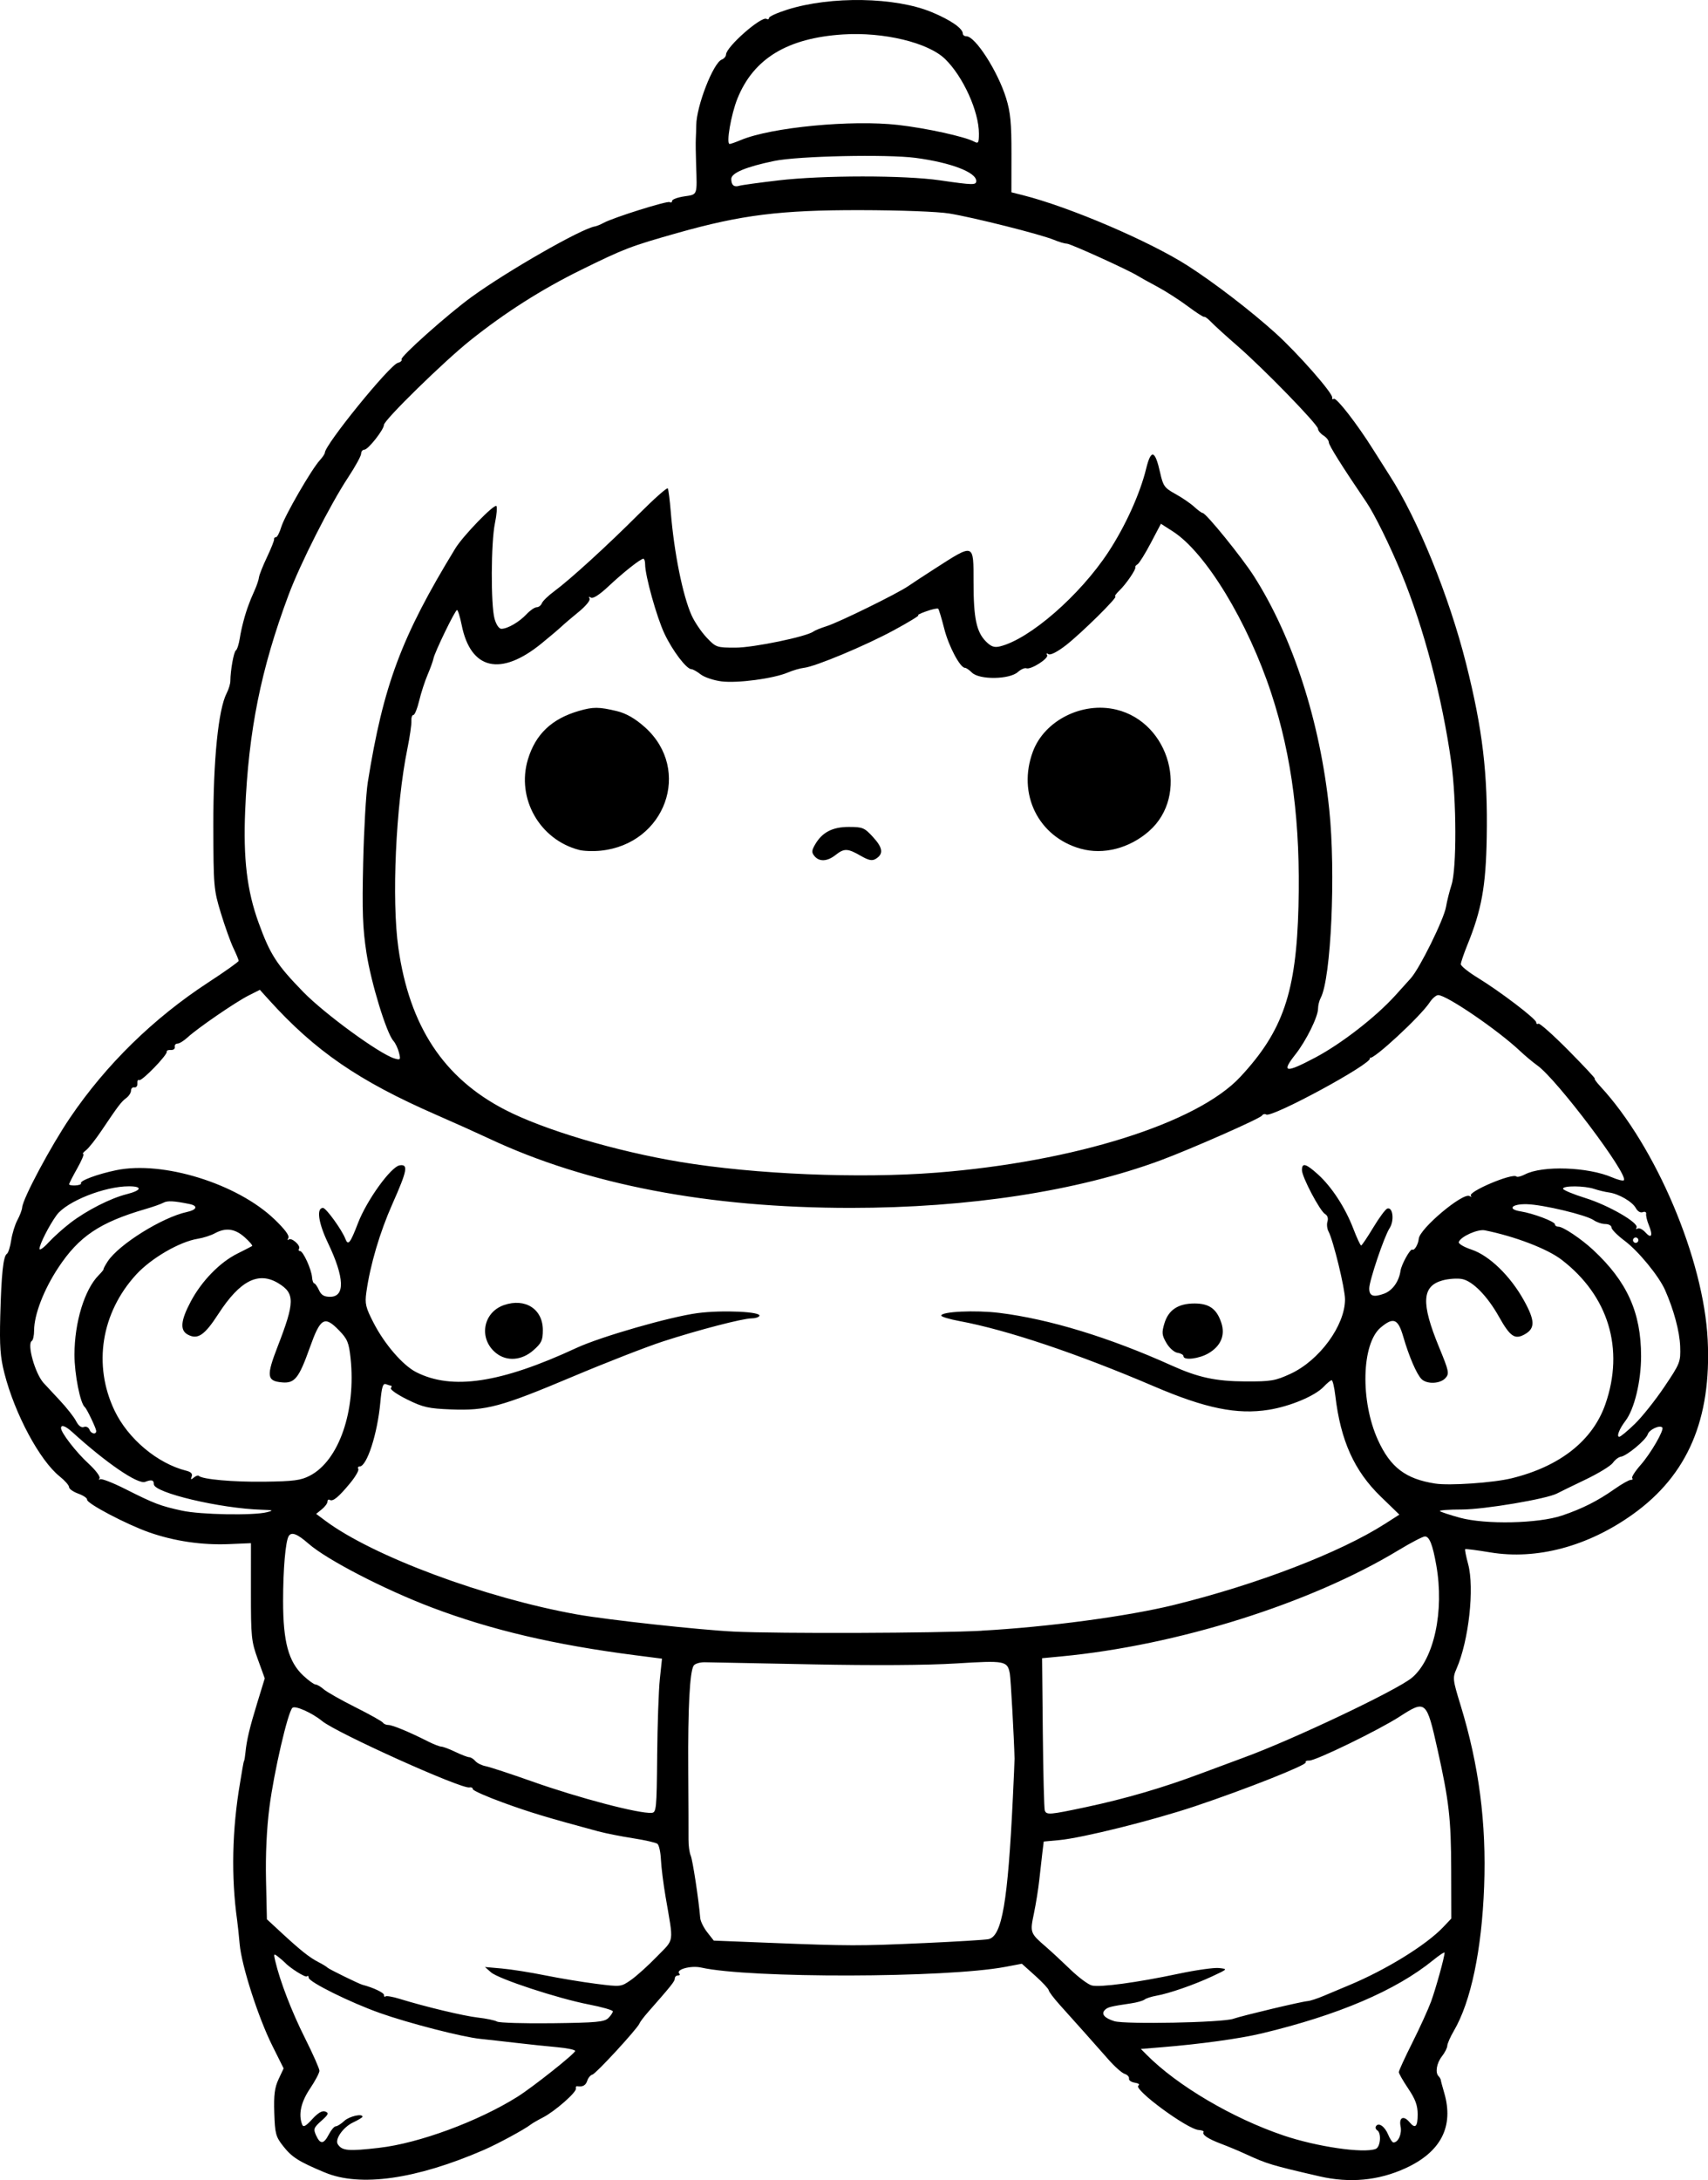 <?xml version="1.0" encoding="UTF-8" standalone="no"?>
<!-- Created with Inkscape (http://www.inkscape.org/) -->

<svg
   width="167.885mm"
   height="214.164mm"
   viewBox="0 0 167.885 214.164"
   version="1.1"
   id="svg5"
   xml:space="preserve"
   xmlns="http://www.w3.org/2000/svg"
   xmlns:svg="http://www.w3.org/2000/svg"><defs
     id="defs2" /><g
     id="layer1"
     transform="translate(-8.312,-42.73)"><path
       style="fill:#000000;stroke-width:0.265"
       d="m 40.238,256.146 c -2.586,-1.085 -3.232,-1.495 -4.101,-2.601 -0.721,-0.918 -0.8,-1.217 -0.866,-3.259 -0.056,-1.757 0.036,-2.48 0.424,-3.307 l 0.496,-1.058 -1.127,-2.26 c -1.377,-2.763 -3.007,-7.835 -3.194,-9.942 -0.076,-0.856 -0.188,-1.914 -0.25,-2.351 -0.598,-4.258 -0.499,-8.916 0.287,-13.494 0.075,-0.437 0.184,-1.091 0.242,-1.455 0.058,-0.364 0.131,-0.691 0.161,-0.728 0.03,-0.036 0.087,-0.394 0.127,-0.794 0.122,-1.233 0.404,-2.42 1.166,-4.903 l 0.733,-2.388 -0.682,-1.878 c -0.638,-1.759 -0.681,-2.18 -0.678,-6.64 l 0.003,-4.763 -2.158,0.092 c -2.637,0.112 -5.366,-0.288 -7.828,-1.148 -2.235,-0.781 -6.193,-2.864 -6.122,-3.222 0.028,-0.141 -0.359,-0.405 -0.86,-0.586 -0.501,-0.181 -0.91,-0.47 -0.91,-0.643 -1e-5,-0.172 -0.415,-0.644 -0.921,-1.049 -1.961,-1.565 -4.409,-6.126 -5.43,-10.118 -0.411,-1.605 -0.489,-2.677 -0.413,-5.619 0.107,-4.134 0.296,-5.913 0.652,-6.133 0.136,-0.084 0.325,-0.682 0.422,-1.328 0.097,-0.647 0.371,-1.539 0.611,-1.983 0.24,-0.444 0.452,-1.009 0.472,-1.257 0.071,-0.88 2.821,-6.026 4.708,-8.806 3.54,-5.219 8.199,-9.774 13.592,-13.292 1.637,-1.068 2.977,-2.019 2.977,-2.114 0,-0.095 -0.232,-0.657 -0.516,-1.249 -0.284,-0.592 -0.841,-2.147 -1.239,-3.457 -0.698,-2.298 -0.724,-2.598 -0.735,-8.599 -0.012,-6.43 0.49,-11.4 1.31,-12.986 0.197,-0.381 0.361,-0.92 0.363,-1.196 0.009,-1.071 0.337,-2.883 0.545,-3.012 0.12,-0.075 0.292,-0.612 0.383,-1.194 0.155,-1.002 0.535,-2.431 0.878,-3.307 0.086,-0.218 0.176,-0.456 0.201,-0.529 0.025,-0.073 0.206,-0.489 0.402,-0.926 0.196,-0.437 0.377,-0.984 0.403,-1.216 0.025,-0.232 0.38,-1.125 0.788,-1.984 0.408,-0.859 0.723,-1.651 0.7,-1.761 -0.023,-0.109 0.058,-0.198 0.181,-0.198 0.122,0 0.359,-0.456 0.527,-1.014 0.325,-1.083 2.954,-5.635 3.781,-6.543 0.273,-0.3 0.497,-0.632 0.497,-0.737 0,-0.784 6.367,-8.623 7.176,-8.834 0.27,-0.071 0.432,-0.224 0.361,-0.34 -0.152,-0.247 4.57,-4.453 6.884,-6.132 3.522,-2.555 10.775,-6.704 12.112,-6.929 0.178,-0.03 0.562,-0.185 0.853,-0.345 0.954,-0.524 6.271,-2.196 6.512,-2.047 0.129,0.08 0.235,0.027 0.235,-0.119 0,-0.145 0.536,-0.344 1.191,-0.443 1.334,-0.2 1.274,-0.039 1.168,-3.161 -0.035,-1.019 -0.047,-2.15 -0.027,-2.514 0.02,-0.364 0.038,-0.954 0.042,-1.311 0.016,-1.877 1.671,-6.131 2.51,-6.453 0.225,-0.086 0.413,-0.31 0.418,-0.496 0.019,-0.76 3.486,-3.807 3.983,-3.5 0.133,0.082 0.242,0.038 0.242,-0.097 0,-0.136 0.804,-0.5 1.786,-0.81 4.303,-1.356 10.632,-1.245 14.22,0.248 1.854,0.772 3.045,1.597 3.045,2.111 0,0.14 0.158,0.254 0.351,0.254 0.876,0 3.09,3.451 3.904,6.084 0.428,1.385 0.53,2.449 0.525,5.481 l -0.006,3.763 1.119,0.282 c 4.598,1.157 12.503,4.541 16.268,6.965 2.6,1.674 6.128,4.383 8.548,6.564 2.21,1.992 5.714,5.977 5.6,6.37 -0.04,0.138 0.031,0.186 0.158,0.108 0.252,-0.156 2.301,2.486 3.876,4.998 0.547,0.873 1.265,2.004 1.595,2.514 2.769,4.275 5.862,11.879 7.534,18.521 1.621,6.441 2.137,10.789 2.024,17.066 -0.086,4.794 -0.502,7.096 -1.904,10.548 -0.353,0.87 -0.643,1.723 -0.643,1.895 0,0.173 0.744,0.769 1.654,1.326 2.225,1.362 5.755,4.05 5.755,4.382 0,0.148 0.098,0.208 0.218,0.133 0.12,-0.074 1.451,1.109 2.957,2.63 1.506,1.521 2.667,2.765 2.58,2.765 -0.087,0 0.16,0.344 0.549,0.764 5.474,5.915 10.164,16.985 10.552,24.906 0.382,7.787 -1.965,13.264 -7.331,17.111 -4.428,3.175 -9.474,4.524 -14.058,3.759 -1.302,-0.217 -2.404,-0.358 -2.449,-0.313 -0.045,0.045 0.086,0.706 0.292,1.467 0.636,2.352 0.062,7.527 -1.139,10.272 -0.397,0.908 -0.38,1.064 0.39,3.572 1.816,5.914 2.554,11.587 2.321,17.836 -0.232,6.224 -1.3,11.313 -2.974,14.168 -0.352,0.6 -0.642,1.26 -0.646,1.465 -0.003,0.205 -0.239,0.671 -0.523,1.035 -0.529,0.676 -0.686,1.607 -0.331,1.962 0.109,0.109 0.206,0.278 0.216,0.375 0.009,0.097 0.158,0.653 0.329,1.235 0.978,3.315 -0.309,5.829 -3.801,7.426 -2.658,1.216 -5.478,1.481 -8.452,0.796 -4.733,-1.091 -5.14,-1.214 -7.276,-2.195 -0.655,-0.301 -1.726,-0.749 -2.381,-0.995 -1.294,-0.487 -1.906,-0.895 -1.742,-1.159 0.057,-0.093 -0.156,-0.184 -0.473,-0.203 -1.115,-0.067 -6.486,-4.023 -5.929,-4.367 0.166,-0.102 0.016,-0.222 -0.346,-0.277 -0.351,-0.053 -0.611,-0.235 -0.577,-0.405 0.033,-0.17 -0.159,-0.378 -0.429,-0.464 -0.269,-0.085 -0.984,-0.718 -1.588,-1.405 -1.291,-1.469 -3.261,-3.679 -4.769,-5.351 -0.591,-0.655 -1.088,-1.31 -1.104,-1.455 -0.017,-0.146 -0.618,-0.792 -1.336,-1.436 l -1.306,-1.171 -1.644,0.31 c -5.783,1.092 -25.115,1.134 -29.871,0.066 -1.028,-0.231 -2.557,0.197 -2.152,0.603 0.095,0.095 0.034,0.172 -0.136,0.172 -0.17,0 -0.309,0.134 -0.309,0.299 0,0.272 -0.335,0.692 -2.644,3.316 -0.405,0.46 -0.779,0.956 -0.832,1.103 -0.174,0.483 -4.276,4.938 -4.625,5.023 -0.188,0.046 -0.414,0.314 -0.504,0.595 -0.148,0.465 -0.445,0.629 -0.987,0.543 -0.109,-0.017 -0.169,0.088 -0.132,0.233 0.087,0.348 -2.067,2.238 -3.234,2.836 -0.505,0.259 -1.041,0.568 -1.191,0.687 -0.59,0.469 -3.26,1.914 -4.637,2.511 -6.647,2.879 -12.155,3.658 -15.61,2.208 z m 5.359,-2.426 c 3.895,-0.446 9.71,-2.591 13.559,-5 1.506,-0.943 5.689,-4.261 5.689,-4.513 0,-0.116 -0.804,-0.283 -1.786,-0.371 -0.982,-0.088 -2.798,-0.279 -4.035,-0.424 -1.237,-0.145 -2.812,-0.322 -3.5,-0.392 -1.762,-0.179 -7.037,-1.536 -9.861,-2.536 -2.929,-1.037 -7.011,-3.06 -7.011,-3.474 0,-0.168 -0.079,-0.227 -0.175,-0.131 -0.144,0.144 -1.711,-0.848 -2.206,-1.396 -0.073,-0.08 -0.348,-0.316 -0.612,-0.523 -0.445,-0.35 -0.467,-0.322 -0.296,0.397 0.484,2.038 1.617,4.979 2.916,7.569 0.787,1.569 1.431,3.022 1.431,3.228 0,0.206 -0.417,0.994 -0.926,1.751 -0.891,1.324 -1.156,2.532 -0.775,3.526 0.116,0.301 0.349,0.178 0.993,-0.524 0.574,-0.626 0.983,-0.864 1.285,-0.748 0.375,0.144 0.315,0.285 -0.388,0.912 -0.755,0.674 -0.802,0.806 -0.516,1.434 0.411,0.901 0.748,0.874 1.253,-0.102 0.226,-0.437 0.531,-0.794 0.679,-0.794 0.148,0 0.524,-0.238 0.837,-0.529 0.491,-0.457 1.791,-0.754 1.791,-0.409 0,0.066 -0.422,0.32 -0.938,0.565 -0.971,0.461 -1.804,1.654 -1.49,2.136 0.421,0.647 1.03,0.699 4.083,0.35 z m 97.939,0.109 c 0.467,-0.179 0.58,-1.56 0.15,-1.826 -0.148,-0.091 -0.204,-0.272 -0.124,-0.401 0.251,-0.405 0.86,0.013 1.194,0.819 0.176,0.426 0.411,0.775 0.521,0.775 0.479,0 0.851,-0.842 0.701,-1.588 -0.176,-0.882 0.305,-1.097 0.886,-0.396 0.559,0.673 0.794,0.446 0.794,-0.767 0,-0.892 -0.217,-1.486 -0.926,-2.54 -0.509,-0.757 -0.926,-1.485 -0.926,-1.619 0,-0.134 0.599,-1.436 1.33,-2.894 0.732,-1.458 1.558,-3.272 1.837,-4.03 0.467,-1.271 1.331,-4.393 1.331,-4.808 0,-0.098 -0.506,0.233 -1.124,0.736 -3.671,2.982 -9.326,5.396 -16.867,7.199 -2.125,0.508 -6.037,1.048 -9.833,1.356 l -2.028,0.165 0.572,0.577 c 3.002,3.026 8.428,6.224 13.442,7.921 3.283,1.112 7.874,1.781 9.069,1.323 z M 68.105,240.978 c 0.244,-0.244 0.444,-0.542 0.443,-0.661 -5.3e-4,-0.12 -1.054,-0.422 -2.342,-0.672 -3.073,-0.596 -8.889,-2.507 -9.636,-3.165 l -0.589,-0.519 1.663,0.148 c 0.915,0.081 2.82,0.382 4.233,0.669 1.414,0.286 3.672,0.661 5.019,0.832 2.44,0.31 2.453,0.309 3.44,-0.379 0.545,-0.38 1.69,-1.413 2.545,-2.295 1.745,-1.801 1.656,-1.185 0.852,-5.879 -0.218,-1.272 -0.423,-2.912 -0.457,-3.645 -0.033,-0.733 -0.188,-1.432 -0.344,-1.553 -0.156,-0.121 -1.236,-0.367 -2.4,-0.547 -1.164,-0.18 -2.712,-0.488 -3.44,-0.684 -5.01,-1.35 -6.691,-1.857 -9.327,-2.816 -1.637,-0.595 -2.977,-1.191 -2.977,-1.323 0,-0.132 -0.149,-0.208 -0.331,-0.168 -0.791,0.174 -13.048,-5.347 -14.486,-6.525 -0.993,-0.813 -2.661,-1.553 -2.92,-1.294 -0.459,0.459 -1.808,6.289 -2.253,9.734 -0.274,2.123 -0.393,4.658 -0.338,7.161 l 0.086,3.874 1.339,1.239 c 1.939,1.796 2.836,2.511 3.709,2.959 0.425,0.218 0.833,0.466 0.905,0.552 0.117,0.137 3.096,1.597 3.44,1.686 1.052,0.272 2.117,0.776 2.117,1.002 0,0.158 0.066,0.222 0.146,0.142 0.081,-0.081 0.706,0.026 1.389,0.237 2.55,0.786 6.317,1.686 7.725,1.844 0.8,0.09 1.634,0.265 1.852,0.389 0.218,0.123 2.668,0.197 5.443,0.163 4.318,-0.052 5.11,-0.126 5.49,-0.506 z m 61.431,0.069 c 0.965,-0.328 6.705,-1.692 7.319,-1.739 0.242,-0.018 0.956,-0.253 1.587,-0.52 0.631,-0.268 1.743,-0.734 2.471,-1.037 3.639,-1.512 7.595,-3.953 9.26,-5.713 l 0.794,-0.839 -0.013,-4.81 c -0.013,-4.994 -0.21,-6.725 -1.341,-11.789 -1.08,-4.836 -1.155,-4.901 -3.733,-3.235 -2.044,1.321 -8.262,4.343 -8.876,4.314 -0.258,-0.012 -0.413,0.067 -0.346,0.177 0.152,0.246 -5.845,2.623 -10.846,4.299 -4.178,1.401 -11.108,3.128 -13.398,3.34 l -1.51,0.14 -0.134,1.089 c -0.074,0.599 -0.21,1.801 -0.302,2.672 -0.093,0.871 -0.33,2.353 -0.527,3.295 -0.398,1.902 -0.386,1.934 1.205,3.31 0.509,0.44 1.58,1.432 2.378,2.204 0.799,0.772 1.747,1.478 2.106,1.568 0.812,0.204 4.456,-0.288 8.532,-1.153 1.702,-0.361 3.488,-0.612 3.969,-0.559 0.874,0.097 0.873,0.098 -0.652,0.81 -1.79,0.836 -4.241,1.687 -5.499,1.909 -0.49,0.086 -1.014,0.256 -1.165,0.377 -0.151,0.121 -0.752,0.29 -1.334,0.376 -1.997,0.295 -2.287,0.367 -2.562,0.643 -0.395,0.395 -0.055,0.803 0.921,1.105 1.062,0.329 10.602,0.14 11.695,-0.232 z m -30.427,-7.434 c 3.201,-0.145 6.068,-0.32 6.371,-0.389 1.323,-0.299 1.897,-3.639 2.39,-13.895 0.094,-1.965 0.169,-3.691 0.165,-3.836 -0.048,-2.013 -0.374,-7.895 -0.463,-8.357 -0.242,-1.255 -0.454,-1.295 -5.287,-0.995 -2.824,0.176 -8.092,0.209 -14.155,0.088 -5.312,-0.105 -10.054,-0.198 -10.54,-0.206 -0.485,-0.008 -0.981,0.144 -1.101,0.339 -0.381,0.616 -0.566,4.186 -0.528,10.188 0.02,3.201 0.032,6.297 0.026,6.879 -0.006,0.582 0.092,1.296 0.218,1.587 0.195,0.452 0.781,4.296 0.935,6.135 0.027,0.318 0.337,0.948 0.69,1.398 l 0.642,0.819 5.424,0.215 c 7.961,0.316 8.838,0.317 15.214,0.028 z m -26.203,-18.385 c 0.029,-3.056 0.147,-6.456 0.264,-7.557 l 0.212,-2 -2.614,-0.336 c -7.942,-1.019 -14.193,-2.486 -20.022,-4.696 -4.673,-1.772 -10.311,-4.69 -12.112,-6.268 -1.101,-0.965 -1.672,-1.183 -1.944,-0.742 -0.314,0.508 -0.551,3.253 -0.551,6.385 0,4.006 0.53,5.963 1.984,7.322 0.509,0.476 1.052,0.869 1.207,0.873 0.154,0.004 0.516,0.216 0.804,0.47 0.288,0.255 1.682,1.045 3.099,1.756 1.417,0.711 2.64,1.396 2.718,1.521 0.078,0.126 0.319,0.229 0.537,0.229 0.401,0 2.06,0.688 3.881,1.61 0.55,0.279 1.145,0.511 1.323,0.516 0.177,0.005 0.799,0.239 1.381,0.52 0.582,0.281 1.193,0.515 1.357,0.52 0.164,0.005 0.436,0.175 0.604,0.377 0.168,0.202 0.629,0.431 1.025,0.507 0.396,0.076 2.446,0.75 4.556,1.497 4.597,1.627 10.484,3.174 11.743,3.087 0.469,-0.033 0.501,-0.358 0.55,-5.591 z m 42.14,5.028 c 3.89,-0.826 7.558,-1.898 11.315,-3.306 1.601,-0.6 3.506,-1.308 4.233,-1.573 4.787,-1.745 15.065,-6.624 16.503,-7.834 2.175,-1.83 3.191,-6.532 2.391,-11.06 -0.357,-2.019 -0.674,-2.819 -1.118,-2.819 -0.199,0 -1.362,0.606 -2.586,1.346 -8.665,5.242 -21.753,9.359 -33.186,10.441 l -1.857,0.176 0.072,7.314 c 0.04,4.023 0.127,7.463 0.195,7.645 0.169,0.452 0.47,0.427 4.038,-0.33 z m -10.248,-17.335 c 6.494,-0.356 14.353,-1.408 18.918,-2.531 8.171,-2.011 16.294,-5.131 20.729,-7.965 l 1.415,-0.904 -1.83,-1.773 c -2.605,-2.524 -3.948,-5.503 -4.465,-9.909 -0.098,-0.837 -0.261,-1.521 -0.361,-1.521 -0.1,0 -0.45,0.286 -0.778,0.635 -0.852,0.907 -3.298,1.933 -5.413,2.27 -3.105,0.495 -6.209,-0.138 -11.255,-2.297 -7.561,-3.235 -14.468,-5.552 -19.142,-6.421 -0.982,-0.183 -1.786,-0.424 -1.786,-0.536 0,-0.398 3.356,-0.555 5.696,-0.268 4.914,0.604 10.828,2.409 16.969,5.179 2.598,1.172 4.322,1.542 7.233,1.556 2.516,0.011 2.934,-0.059 4.428,-0.748 2.844,-1.312 5.362,-4.747 5.362,-7.316 0,-1.061 -1.151,-5.791 -1.625,-6.676 -0.141,-0.263 -0.185,-0.703 -0.098,-0.978 0.095,-0.3 0.004,-0.587 -0.228,-0.718 -0.507,-0.287 -2.283,-3.649 -2.283,-4.323 0,-0.756 0.387,-0.653 1.574,0.42 1.355,1.224 2.684,3.264 3.479,5.339 0.348,0.91 0.694,1.65 0.767,1.645 0.073,-0.005 0.61,-0.8 1.192,-1.767 0.582,-0.967 1.203,-1.805 1.379,-1.862 0.552,-0.178 0.708,1.194 0.22,1.937 -0.523,0.799 -1.996,5.16 -1.996,5.911 0,0.75 0.405,0.896 1.445,0.52 0.831,-0.301 1.472,-1.185 1.629,-2.249 0.095,-0.644 0.964,-2.204 1.16,-2.083 0.203,0.126 0.584,-0.519 0.635,-1.074 0.091,-0.994 4.34,-4.563 4.989,-4.19 0.181,0.104 0.242,0.094 0.137,-0.023 -0.351,-0.389 4.098,-2.272 4.475,-1.895 0.082,0.082 0.461,-0.013 0.843,-0.21 1.719,-0.888 6.187,-0.733 8.568,0.297 0.547,0.237 1.062,0.363 1.144,0.281 0.505,-0.505 -6.579,-9.909 -8.489,-11.268 -0.437,-0.311 -1.21,-0.957 -1.72,-1.437 -2.178,-2.052 -7.206,-5.484 -8.035,-5.484 -0.204,0 -0.582,0.322 -0.839,0.715 -0.9,1.373 -5.593,5.715 -5.877,5.436 -0.036,-0.036 -0.036,-0.013 0,0.052 0.283,0.499 -9.631,5.874 -10.193,5.527 -0.138,-0.085 -0.327,-0.036 -0.419,0.109 -0.185,0.29 -7.015,3.3 -9.958,4.39 -8.183,3.029 -18.881,4.672 -30.444,4.674 -13.99,0.003 -25.938,-2.286 -35.57,-6.812 -1.091,-0.513 -3.423,-1.561 -5.182,-2.328 -7.636,-3.334 -11.908,-6.268 -16.466,-11.311 l -0.878,-0.971 -1.107,0.558 c -1.276,0.643 -5.028,3.218 -5.999,4.116 -0.362,0.335 -0.809,0.61 -0.992,0.61 -0.183,0 -0.304,0.149 -0.267,0.331 0.036,0.182 -0.138,0.315 -0.387,0.296 -0.249,-0.019 -0.428,0.053 -0.397,0.16 0.088,0.31 -2.465,2.944 -2.708,2.794 -0.12,-0.074 -0.202,0.072 -0.182,0.325 0.02,0.253 -0.113,0.43 -0.294,0.394 -0.182,-0.036 -0.331,0.106 -0.331,0.316 0,0.21 -0.21,0.537 -0.466,0.728 -0.493,0.366 -0.774,0.736 -2.447,3.223 -0.575,0.855 -1.256,1.714 -1.514,1.91 -0.257,0.195 -0.378,0.359 -0.267,0.364 0.11,0.005 -0.158,0.643 -0.595,1.419 -0.438,0.776 -0.796,1.478 -0.796,1.56 0,0.082 0.286,0.132 0.636,0.111 0.35,-0.021 0.589,-0.115 0.531,-0.209 -0.152,-0.247 1.625,-0.907 3.463,-1.287 4.585,-0.947 11.885,1.314 15.544,4.814 1.043,0.998 1.506,1.622 1.373,1.852 -0.11,0.191 -0.102,0.258 0.019,0.149 0.273,-0.247 1.229,0.581 1.034,0.896 -0.078,0.126 -0.034,0.229 0.098,0.229 0.302,0 1.123,1.793 1.182,2.583 0.025,0.326 0.119,0.592 0.21,0.592 0.091,0 0.301,0.298 0.467,0.661 0.224,0.492 0.505,0.661 1.096,0.661 1.49,0 1.416,-1.891 -0.207,-5.283 -0.952,-1.989 -1.158,-3.448 -0.488,-3.448 0.299,0 1.857,2.154 2.195,3.035 0.27,0.704 0.476,0.448 1.241,-1.542 0.868,-2.26 3.247,-5.552 4.103,-5.678 0.862,-0.127 0.743,0.502 -0.718,3.789 -1.244,2.799 -2.187,5.993 -2.563,8.685 -0.157,1.123 -0.071,1.484 0.715,3.009 1.079,2.094 2.869,4.164 4.177,4.831 3.528,1.8 8.323,1.077 15.766,-2.377 2.376,-1.103 9.202,-3.064 11.896,-3.419 2.446,-0.322 6.338,-0.141 6.076,0.282 -0.08,0.129 -0.42,0.234 -0.756,0.234 -0.868,0 -5.261,1.142 -8.719,2.267 -1.618,0.526 -5.619,2.085 -8.891,3.464 -7.034,2.964 -8.465,3.35 -11.931,3.215 -2.22,-0.086 -2.754,-0.206 -4.304,-0.969 -0.973,-0.479 -1.701,-0.982 -1.617,-1.117 0.084,-0.135 0.095,-0.246 0.026,-0.246 -0.069,0 -0.298,-0.066 -0.507,-0.146 -0.301,-0.116 -0.418,0.258 -0.557,1.786 -0.281,3.084 -1.321,6.298 -2.039,6.298 -0.15,0 -0.207,0.108 -0.125,0.239 0.081,0.132 -0.278,0.757 -0.798,1.389 -1.13,1.373 -1.699,1.843 -2.004,1.655 -0.124,-0.077 -0.226,-0.003 -0.226,0.165 0,0.167 -0.251,0.507 -0.558,0.756 l -0.558,0.452 0.889,0.663 c 4.69,3.501 15.742,7.611 24.796,9.221 2.969,0.528 12.049,1.519 15.384,1.679 4.39,0.211 19.947,0.157 24.342,-0.084 z M 57.094,175.669 c -1.761,-1.385 -1.342,-4.008 0.756,-4.733 2.085,-0.721 3.82,0.391 3.82,2.449 0,1.014 -0.128,1.288 -0.935,1.996 -1.135,0.997 -2.592,1.112 -3.64,0.288 z m 67.546,0.287 c 0,-0.135 -0.262,-0.284 -0.582,-0.331 -0.325,-0.047 -0.808,-0.473 -1.094,-0.964 -0.446,-0.765 -0.472,-1.015 -0.201,-1.919 0.399,-1.331 1.353,-1.963 2.962,-1.963 1.448,0 2.183,0.53 2.635,1.9 0.4,1.213 -0.044,2.274 -1.25,2.986 -0.935,0.552 -2.47,0.734 -2.47,0.293 z m 37.211,15.655 c 2.007,-0.681 3.492,-1.43 5.158,-2.601 0.705,-0.496 1.423,-0.901 1.594,-0.901 0.171,0 0.236,-0.075 0.144,-0.168 -0.092,-0.092 0.28,-0.677 0.828,-1.299 1.009,-1.146 2.347,-3.464 2.127,-3.684 -0.265,-0.265 -1.28,0.212 -1.426,0.67 -0.178,0.561 -2.047,2.117 -2.648,2.205 -0.221,0.032 -0.572,0.302 -0.78,0.599 -0.208,0.297 -1.425,1.041 -2.706,1.653 -1.28,0.612 -2.526,1.22 -2.769,1.351 -1.009,0.542 -7.177,1.582 -9.384,1.582 -1.265,0 -2.23,0.07 -2.144,0.156 0.086,0.086 0.969,0.379 1.962,0.65 2.514,0.688 7.714,0.577 10.045,-0.215 z M 34.55,191.283 c 0.697,-0.177 0.633,-0.207 -0.529,-0.243 -4.069,-0.125 -10.581,-1.667 -10.586,-2.507 -0.003,-0.416 -0.22,-0.475 -0.854,-0.232 -0.712,0.273 -3.802,-1.836 -7.164,-4.889 -0.665,-0.604 -1.107,-0.761 -1.107,-0.392 0,0.45 1.493,2.379 2.686,3.471 0.698,0.638 1.193,1.293 1.101,1.455 -0.092,0.162 -0.072,0.208 0.044,0.103 0.117,-0.105 1.237,0.326 2.49,0.958 2.844,1.435 3.447,1.665 5.585,2.127 1.826,0.395 7.005,0.488 8.334,0.149 z M 156.882,187.954 c 4.759,-1.162 7.98,-3.704 9.227,-7.281 1.892,-5.428 0.303,-10.664 -4.308,-14.195 -1.405,-1.076 -4.586,-2.293 -7.543,-2.886 -0.7,-0.14 -2.381,0.617 -2.559,1.153 -0.054,0.161 0.511,0.494 1.254,0.741 1.736,0.577 3.798,2.568 5.129,4.954 1.123,2.012 1.145,2.785 0.097,3.371 -0.971,0.543 -1.428,0.23 -2.533,-1.738 -1.143,-2.034 -2.583,-3.5 -3.63,-3.697 -0.458,-0.086 -1.307,-0.028 -1.887,0.128 -2.065,0.556 -2.158,2.219 -0.365,6.573 0.978,2.376 1.022,2.59 0.624,3.031 -0.515,0.569 -1.825,0.622 -2.352,0.094 -0.481,-0.481 -1.23,-2.222 -1.8,-4.184 -0.508,-1.747 -0.963,-1.927 -2.213,-0.876 -1.886,1.587 -2.018,7.23 -0.259,11.072 1.223,2.672 2.719,3.805 5.616,4.255 1.412,0.219 5.698,-0.075 7.503,-0.516 z M 38.783,187.688 c 2.85,-1.488 4.539,-6.385 3.985,-11.555 -0.162,-1.509 -0.31,-1.868 -1.121,-2.702 -1.442,-1.485 -1.836,-1.256 -2.881,1.678 -1.073,3.01 -1.485,3.529 -2.721,3.422 -1.511,-0.131 -1.571,-0.61 -0.441,-3.527 1.694,-4.372 1.704,-5.216 0.076,-6.208 -1.962,-1.196 -3.778,-0.271 -5.901,3.006 -1.367,2.109 -2.031,2.558 -3.011,2.033 -0.789,-0.422 -0.7,-1.385 0.301,-3.262 1.07,-2.007 2.85,-3.835 4.57,-4.691 0.728,-0.362 1.382,-0.698 1.455,-0.747 0.073,-0.048 -0.257,-0.435 -0.732,-0.86 -0.954,-0.852 -1.859,-0.973 -2.931,-0.391 -0.386,0.21 -1.14,0.452 -1.676,0.538 -1.799,0.29 -4.585,1.908 -6.063,3.522 -3.436,3.753 -4.253,8.888 -2.125,13.348 1.327,2.78 4.218,5.205 7.054,5.917 0.47,0.118 0.636,0.297 0.53,0.573 -0.121,0.314 -0.075,0.336 0.207,0.102 0.199,-0.165 0.417,-0.243 0.486,-0.175 0.346,0.346 3.372,0.617 6.441,0.577 2.918,-0.038 3.6,-0.129 4.498,-0.597 z M 168.997,182.618 c 0.714,-0.691 2.022,-2.333 2.907,-3.647 1.558,-2.313 1.608,-2.441 1.557,-3.969 -0.049,-1.456 -0.623,-3.6 -1.486,-5.547 -0.61,-1.377 -2.624,-3.829 -3.97,-4.834 -0.713,-0.532 -1.296,-1.121 -1.296,-1.308 0,-0.187 -0.271,-0.34 -0.603,-0.34 -0.331,0 -0.845,-0.17 -1.142,-0.378 -0.731,-0.512 -4.961,-1.524 -6.562,-1.569 -1.494,-0.043 -1.976,0.49 -0.635,0.702 1.251,0.198 3.385,1.003 3.385,1.277 0,0.128 0.161,0.233 0.357,0.233 0.448,0 2.231,1.195 3.392,2.274 3.345,3.108 4.718,6.147 4.718,10.446 0,2.48 -0.663,5.214 -1.542,6.359 -0.598,0.779 -0.898,1.558 -0.601,1.558 0.122,0 0.806,-0.566 1.52,-1.257 z m -151.232,0.657 c -0.039,-0.316 -0.93,-2.168 -1.112,-2.31 -0.451,-0.352 -1.021,-3.226 -1.021,-5.152 0,-3.179 0.992,-6.424 2.392,-7.824 0.285,-0.285 0.496,-0.548 0.469,-0.584 -0.027,-0.036 0.156,-0.38 0.407,-0.763 1.092,-1.666 5.364,-4.329 7.778,-4.849 0.995,-0.214 1.127,-0.608 0.265,-0.783 -1.529,-0.312 -2.178,-0.345 -2.561,-0.133 -0.228,0.127 -1.011,0.403 -1.738,0.615 -4.523,1.316 -6.572,2.691 -8.607,5.776 -1.429,2.166 -2.373,4.619 -2.373,6.164 0,0.488 -0.103,0.951 -0.229,1.028 -0.488,0.302 0.32,3.189 1.152,4.116 0.199,0.222 0.915,0.991 1.589,1.708 0.675,0.717 1.399,1.636 1.608,2.041 0.244,0.473 0.522,0.683 0.774,0.586 0.225,-0.086 0.464,0.035 0.56,0.285 0.159,0.414 0.697,0.478 0.647,0.077 z m -2.524,-20.425 c 1.601,-1.222 3.932,-2.408 5.521,-2.808 1.478,-0.372 1.591,-0.774 0.218,-0.774 -2.394,0 -6.109,1.479 -7.098,2.825 -0.727,0.99 -1.689,2.88 -1.687,3.316 7.9e-4,0.188 0.4,-0.092 0.887,-0.622 0.487,-0.53 1.459,-1.402 2.16,-1.937 z m 154.114,1.71 c 0,-0.146 -0.119,-0.265 -0.265,-0.265 -0.146,0 -0.265,0.119 -0.265,0.265 0,0.146 0.119,0.265 0.265,0.265 0.146,0 0.265,-0.119 0.265,-0.265 z m 1.025,-1.481 c -0.174,-0.422 -0.292,-0.915 -0.263,-1.094 0.03,-0.187 -0.113,-0.263 -0.334,-0.178 -0.228,0.087 -0.508,-0.077 -0.68,-0.398 -0.336,-0.627 -1.688,-1.41 -2.658,-1.539 -0.364,-0.048 -1.007,-0.203 -1.429,-0.344 -0.959,-0.321 -3.069,-0.337 -3.069,-0.023 0,0.128 0.992,0.543 2.204,0.92 2.288,0.713 5.296,2.454 5.018,2.903 -0.088,0.142 -0.038,0.183 0.111,0.091 0.149,-0.092 0.491,0.077 0.762,0.376 0.601,0.665 0.765,0.321 0.339,-0.714 z m -70.068,-5.148 c 13.609,-1.066 25.68,-4.864 29.914,-9.411 4.206,-4.516 5.502,-8.313 5.718,-16.751 0.208,-8.117 -0.636,-14.73 -2.668,-20.919 -2.306,-7.024 -6.455,-13.846 -9.678,-15.914 l -1.175,-0.754 -0.998,1.896 c -0.549,1.043 -1.131,1.979 -1.295,2.08 -0.163,0.101 -0.264,0.23 -0.225,0.286 0.117,0.167 -0.885,1.642 -1.553,2.286 -0.34,0.327 -0.525,0.595 -0.413,0.595 0.326,0 -3.345,3.623 -4.862,4.799 -0.813,0.63 -1.507,0.987 -1.695,0.871 -0.19,-0.118 -0.248,-0.084 -0.145,0.083 0.199,0.322 -1.596,1.466 -2.043,1.302 -0.163,-0.06 -0.535,0.103 -0.826,0.364 -0.838,0.749 -3.796,0.785 -4.526,0.055 -0.255,-0.255 -0.559,-0.463 -0.677,-0.463 -0.479,0 -1.599,-2.11 -2.038,-3.838 -0.257,-1.013 -0.524,-1.899 -0.592,-1.967 -0.068,-0.068 -0.596,0.044 -1.172,0.249 -0.577,0.205 -0.929,0.382 -0.784,0.393 0.146,0.011 -0.926,0.666 -2.381,1.456 -2.788,1.514 -7.745,3.587 -8.864,3.707 -0.364,0.039 -1.078,0.247 -1.587,0.462 -1.409,0.595 -4.933,1.065 -6.508,0.869 -0.771,-0.096 -1.695,-0.406 -2.053,-0.687 -0.358,-0.281 -0.768,-0.512 -0.912,-0.512 -0.483,0 -1.857,-1.811 -2.65,-3.492 -0.762,-1.616 -1.9,-5.693 -1.9,-6.807 0,-0.302 -0.078,-0.548 -0.173,-0.548 -0.279,0 -1.966,1.333 -3.45,2.727 -0.846,0.795 -1.498,1.215 -1.695,1.093 -0.197,-0.122 -0.251,-0.087 -0.142,0.09 0.099,0.161 -0.368,0.734 -1.059,1.298 -0.681,0.555 -1.449,1.21 -1.708,1.456 -0.259,0.246 -1.139,0.99 -1.955,1.655 -4.019,3.273 -6.965,2.595 -7.849,-1.807 -0.164,-0.817 -0.371,-1.481 -0.46,-1.476 -0.19,0.011 -2.202,4.161 -2.317,4.779 -0.043,0.233 -0.302,0.947 -0.575,1.587 -0.273,0.64 -0.646,1.79 -0.828,2.554 -0.182,0.764 -0.437,1.389 -0.566,1.389 -0.129,0 -0.218,0.268 -0.196,0.595 0.021,0.327 -0.156,1.548 -0.393,2.712 -1.142,5.591 -1.562,14.853 -0.888,19.579 1.097,7.695 4.443,12.771 10.474,15.892 3.814,1.974 10.875,4.076 17.247,5.133 7.316,1.215 17.571,1.644 25.123,1.053 z M 88.372,126.832 c -0.292,-0.352 -0.286,-0.535 0.034,-1.099 0.697,-1.228 1.713,-1.768 3.33,-1.768 1.371,0 1.544,0.072 2.391,0.997 0.968,1.056 1.046,1.652 0.279,2.131 -0.369,0.23 -0.691,0.166 -1.508,-0.302 -1.275,-0.731 -1.605,-0.74 -2.461,-0.066 -0.811,0.638 -1.591,0.678 -2.065,0.107 z m -23.13,-0.606 c -3.889,-1.008 -6.191,-5.07 -5.04,-8.893 0.745,-2.474 2.335,-3.988 5.005,-4.764 1.406,-0.409 1.975,-0.406 3.739,0.017 0.92,0.221 1.831,0.747 2.783,1.608 4.617,4.171 1.987,11.453 -4.371,12.103 -0.728,0.074 -1.68,0.043 -2.117,-0.071 z m 49.294,-0.121 c -4.177,-1.17 -6.251,-5.392 -4.694,-9.553 1.141,-3.05 4.851,-4.914 8.189,-4.113 5.287,1.268 7.22,8.431 3.222,11.94 -1.928,1.692 -4.487,2.35 -6.717,1.725 z m 23.069,20.51 c 2.576,-1.368 5.95,-3.987 7.868,-6.109 0.471,-0.521 1.152,-1.276 1.512,-1.676 0.884,-0.984 3.26,-5.803 3.463,-7.022 0.089,-0.539 0.332,-1.508 0.539,-2.152 0.513,-1.597 0.497,-8.306 -0.028,-12.058 -0.886,-6.326 -2.704,-13.217 -4.886,-18.521 -1.118,-2.717 -2.655,-5.84 -3.452,-7.011 -2.376,-3.495 -3.693,-5.591 -3.693,-5.878 0,-0.19 -0.238,-0.493 -0.529,-0.675 -0.291,-0.182 -0.532,-0.478 -0.536,-0.659 -0.008,-0.421 -5.346,-5.909 -7.919,-8.142 -1.085,-0.942 -2.237,-1.988 -2.56,-2.325 -0.323,-0.337 -0.639,-0.575 -0.702,-0.529 -0.063,0.046 -0.791,-0.422 -1.618,-1.041 -0.827,-0.619 -2.183,-1.488 -3.014,-1.932 -0.831,-0.444 -1.689,-0.92 -1.907,-1.058 -0.9,-0.567 -6.616,-3.162 -6.965,-3.162 -0.208,0 -0.784,-0.169 -1.279,-0.376 -1.282,-0.536 -7.938,-2.21 -10.283,-2.587 -1.149,-0.185 -4.806,-0.322 -8.725,-0.329 -7.853,-0.013 -11.712,0.468 -17.971,2.237 -4.648,1.314 -5.224,1.534 -9.496,3.635 -3.878,1.908 -7.456,4.183 -10.897,6.931 -2.594,2.071 -8.463,7.813 -8.474,8.29 -0.011,0.478 -1.558,2.439 -1.925,2.439 -0.174,0 -0.318,0.179 -0.32,0.397 -0.002,0.218 -0.572,1.258 -1.268,2.312 -1.794,2.717 -4.711,8.472 -5.87,11.578 -2.713,7.274 -3.93,13.324 -4.258,21.168 -0.198,4.733 0.177,7.866 1.316,11.007 1.135,3.13 1.781,4.13 4.392,6.808 2.123,2.176 7.525,6.112 8.968,6.534 0.587,0.171 0.618,0.131 0.442,-0.572 -0.104,-0.416 -0.35,-0.936 -0.548,-1.155 -0.682,-0.758 -2.196,-5.7 -2.651,-8.655 -0.37,-2.405 -0.431,-4.086 -0.321,-8.864 0.075,-3.243 0.279,-6.789 0.453,-7.88 1.526,-9.55 3.313,-14.32 8.608,-22.983 0.755,-1.235 3.81,-4.384 4.034,-4.16 0.093,0.093 0.027,0.858 -0.146,1.7 -0.389,1.881 -0.413,8.017 -0.037,9.369 0.162,0.584 0.439,0.992 0.673,0.992 0.606,0 1.753,-0.665 2.468,-1.43 0.353,-0.378 0.803,-0.687 1,-0.687 0.197,0 0.427,-0.177 0.51,-0.394 0.083,-0.217 0.634,-0.749 1.224,-1.183 1.546,-1.137 5.199,-4.47 8.325,-7.595 1.488,-1.488 2.761,-2.615 2.829,-2.505 0.068,0.11 0.2,1.145 0.293,2.3 0.322,3.991 1.176,8.232 2.048,10.171 0.295,0.655 0.959,1.637 1.477,2.183 0.917,0.966 0.991,0.992 2.833,0.992 1.764,0 7.003,-1.082 7.658,-1.582 0.146,-0.111 0.741,-0.352 1.323,-0.536 1.221,-0.386 6.953,-3.201 8.015,-3.936 0.394,-0.273 1.55,-1.031 2.568,-1.684 3.946,-2.533 3.836,-2.57 3.838,1.321 0.002,3.526 0.286,4.875 1.224,5.814 0.503,0.503 0.817,0.613 1.367,0.48 2.919,-0.707 7.863,-5.006 10.666,-9.276 1.66,-2.529 3.108,-5.721 3.708,-8.174 0.483,-1.975 0.88,-1.858 1.383,0.407 0.286,1.286 0.426,1.479 1.5,2.07 0.652,0.358 1.481,0.925 1.844,1.259 0.362,0.334 0.736,0.607 0.831,0.607 0.323,0 3.861,4.36 5.045,6.218 3.824,5.999 6.493,14.259 7.395,22.886 0.652,6.235 0.182,16.623 -0.837,18.528 -0.143,0.268 -0.261,0.74 -0.261,1.05 0,0.804 -1.175,3.18 -2.236,4.52 -1.411,1.784 -0.966,1.849 1.971,0.289 z M 84.819,60.451 c 4.37,-0.51 12.383,-0.514 15.877,-0.007 3.289,0.477 3.572,0.481 3.572,0.062 0,-0.854 -2.512,-1.81 -5.953,-2.265 -2.827,-0.374 -11.543,-0.186 -13.891,0.299 -2.788,0.576 -4.233,1.181 -4.233,1.771 0,0.596 0.27,0.831 0.775,0.673 0.229,-0.072 1.963,-0.311 3.854,-0.532 z m -3.676,-3.967 c 2.988,-1.249 10.871,-2.004 15.452,-1.48 2.756,0.315 6.548,1.146 7.462,1.635 0.421,0.225 0.476,0.134 0.476,-0.788 0,-2.176 -1.551,-5.595 -3.319,-7.319 -1.663,-1.62 -6.049,-2.676 -10.044,-2.418 -5.464,0.353 -8.786,2.368 -10.37,6.291 -0.631,1.563 -1.132,4.469 -0.769,4.469 0.098,0 0.599,-0.176 1.113,-0.391 z"
       id="path3806" /></g></svg>
